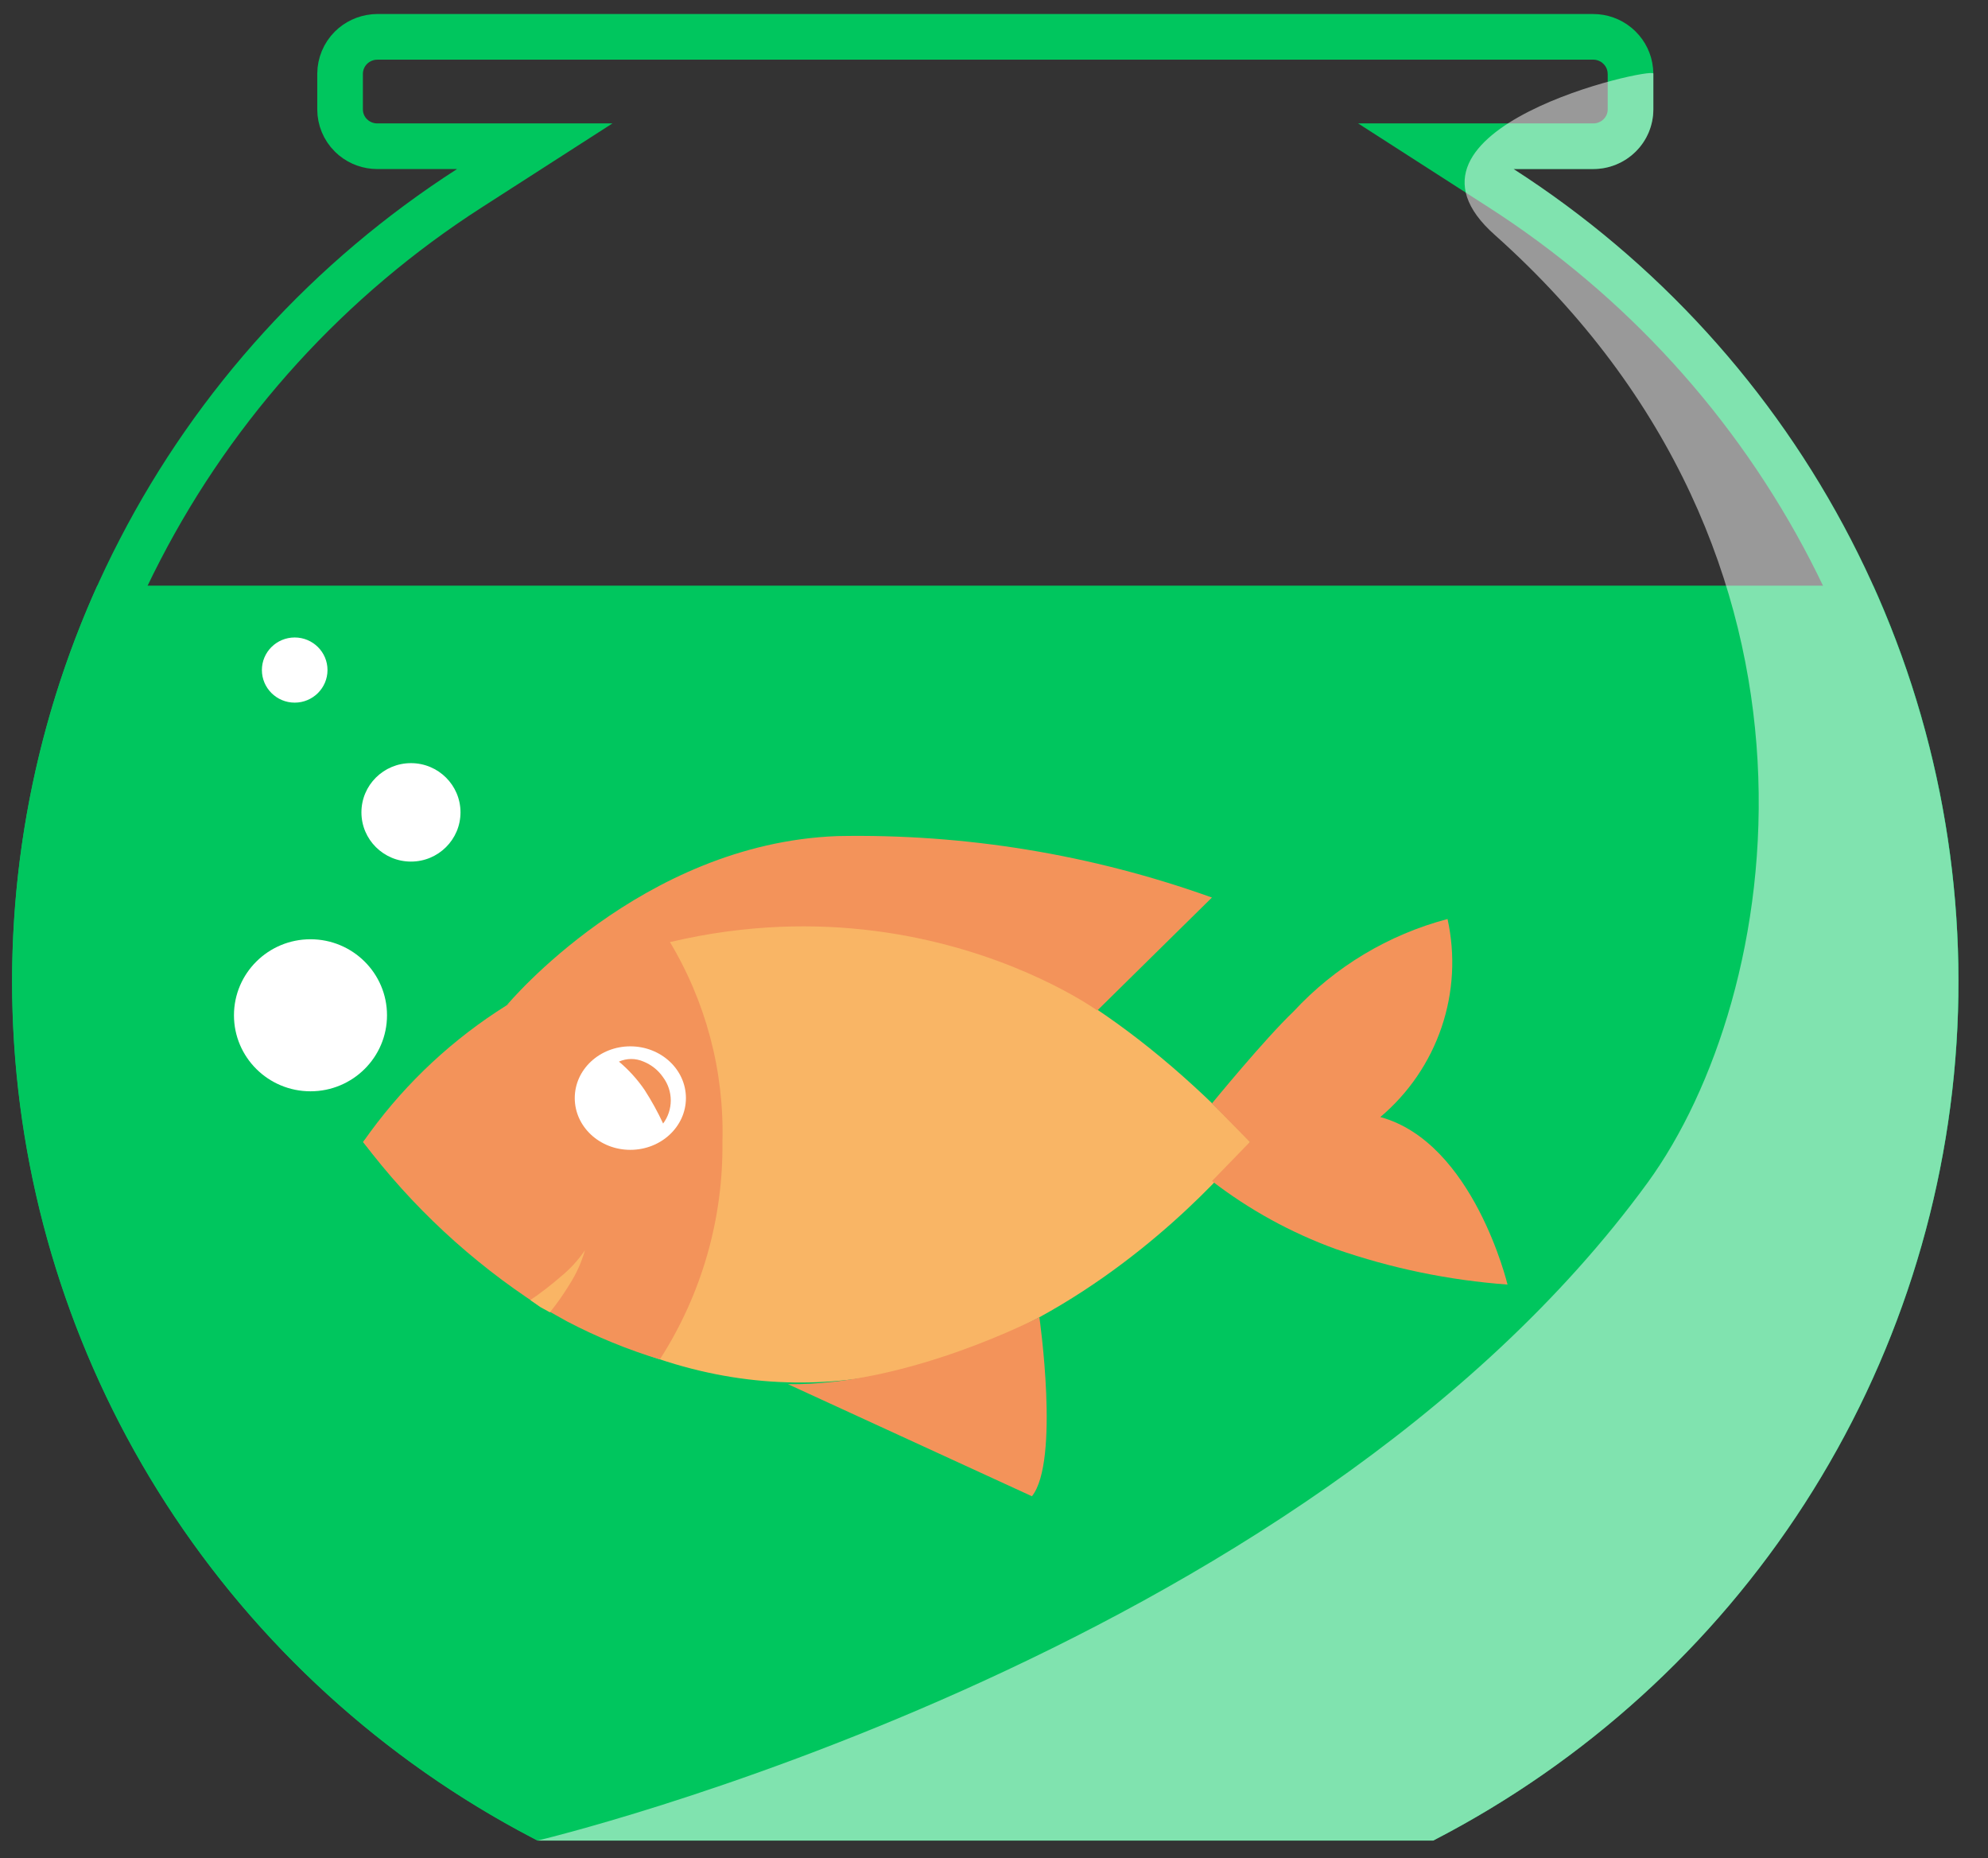 <svg width="61" height="57" viewBox="0 0 61 57" fill="none" xmlns="http://www.w3.org/2000/svg">
<rect x="0" y="0" width="61" height="57" fill="#333333" stroke="none"/>
<path d="M48.883 1.13C49.149 1.13 49.406 1.221 49.61 1.387L49.694 1.463C49.882 1.649 49.997 1.891 50.024 2.149L50.031 2.261V3.357C50.031 3.505 50.001 3.652 49.944 3.789C49.887 3.926 49.802 4.05 49.696 4.155C49.59 4.26 49.464 4.344 49.325 4.4C49.221 4.443 49.11 4.471 48.998 4.481L48.886 4.486H44.057L46.063 5.775C50.353 8.532 53.84 12.358 56.174 16.872C58.507 21.386 59.606 26.429 59.362 31.497C59.118 36.565 57.54 41.481 54.783 45.753C52.056 49.978 48.271 53.427 43.8 55.764H16.665C12.194 53.427 8.41 49.978 5.683 45.753C3.013 41.614 1.447 36.872 1.13 31.972L1.103 31.497C0.867 26.587 1.891 21.701 4.077 17.297L4.293 16.872C6.626 12.358 10.112 8.532 14.402 5.775L16.408 4.486H11.576C11.31 4.486 11.054 4.394 10.851 4.229L10.767 4.153C10.554 3.941 10.435 3.655 10.435 3.357V2.261C10.437 1.963 10.556 1.676 10.769 1.464C10.957 1.278 11.203 1.163 11.466 1.136L11.579 1.13H48.883Z" stroke="#00C65E" stroke-width="1.4"/>
<path d="M2.985 17.966C-0.134 24.883 -0.472 32.723 2.039 39.88C4.551 47.038 9.722 52.97 16.493 56.463H43.973C50.745 52.97 55.916 47.038 58.427 39.88C60.938 32.723 60.6 24.883 57.481 17.966H2.985Z" fill="#00C65E"/>
<path d="M11.142 35.034C12.628 36.871 14.359 38.497 16.287 39.869L18.05 38.912L18.385 40.939C29.567 46.369 38.365 35.034 38.365 35.034C23.537 19.255 11.142 35.034 11.142 35.034Z" fill="#F9B565"/>
<path d="M11.142 35.033C12.637 37.013 14.47 38.716 16.558 40.066L17.393 40.534C18.305 41.012 19.261 41.404 20.247 41.703C21.527 39.713 22.194 37.395 22.167 35.033C22.226 32.854 21.654 30.704 20.519 28.838C16.71 29.636 13.355 31.853 11.142 35.033Z" fill="#F3935A"/>
<path d="M19.341 35.274C20.283 35.274 21.047 34.563 21.047 33.686C21.047 32.809 20.283 32.099 19.341 32.099C18.399 32.099 17.636 32.809 17.636 33.686C17.636 34.563 18.399 35.274 19.341 35.274Z" fill="white"/>
<path d="M18.991 32.567C19.11 32.515 19.239 32.487 19.369 32.487C19.5 32.487 19.628 32.515 19.747 32.567C19.991 32.666 20.199 32.833 20.347 33.049C20.5 33.255 20.582 33.503 20.582 33.758C20.582 34.014 20.5 34.262 20.347 34.467C20.181 34.109 19.99 33.764 19.776 33.432C19.555 33.11 19.291 32.819 18.991 32.567Z" fill="#F3935A"/>
<path d="M24.178 42.463L31.664 45.901C32.527 44.823 31.892 40.407 31.892 40.407C31.892 40.407 27.875 42.513 24.178 42.463Z" fill="#F3935A"/>
<path d="M15.551 30.837C15.551 30.837 19.668 25.875 25.691 25.649C29.607 25.572 33.503 26.212 37.187 27.534L33.669 31C33.669 31 25.798 25.301 15.551 30.837Z" fill="#F3935A"/>
<path d="M37.188 33.85L38.351 35.034L37.188 36.232C38.338 37.116 39.618 37.819 40.984 38.316C42.686 38.908 44.459 39.275 46.257 39.407C46.257 39.407 45.215 35.048 42.354 34.268C43.22 33.537 43.87 32.585 44.233 31.515C44.596 30.445 44.66 29.297 44.416 28.193C42.602 28.673 40.963 29.656 39.692 31.029C38.8 31.879 37.188 33.85 37.188 33.85Z" fill="#F3935A"/>
<path d="M16.273 39.883C16.594 39.665 16.901 39.428 17.194 39.174C17.485 38.938 17.74 38.661 17.95 38.352C17.843 38.725 17.682 39.081 17.472 39.408C17.292 39.704 17.092 39.989 16.873 40.258L16.587 40.102L16.273 39.883Z" fill="#F9B565"/>
<path d="M9.527 33.478C10.823 33.478 11.875 32.434 11.875 31.146C11.875 29.858 10.823 28.814 9.527 28.814C8.23 28.814 7.179 29.858 7.179 31.146C7.179 32.434 8.23 33.478 9.527 33.478Z" fill="white"/>
<path d="M12.61 26.431C13.449 26.431 14.13 25.755 14.13 24.921C14.13 24.087 13.449 23.411 12.61 23.411C11.77 23.411 11.09 24.087 11.09 24.921C11.09 25.755 11.77 26.431 12.61 26.431Z" fill="white"/>
<path d="M9.043 21.555C9.598 21.555 10.049 21.107 10.049 20.555C10.049 20.003 9.598 19.556 9.043 19.556C8.487 19.556 8.036 20.003 8.036 20.555C8.036 21.107 8.487 21.555 9.043 21.555Z" fill="white"/>
<path opacity="0.5" d="M50.732 2.257V3.356C50.732 3.841 50.538 4.306 50.192 4.649C49.847 4.992 49.379 5.185 48.891 5.185H46.443C50.834 8.008 54.403 11.927 56.792 16.55C59.182 21.172 60.308 26.337 60.059 31.527C59.81 36.718 58.194 41.752 55.373 46.128C52.551 50.504 48.623 54.067 43.981 56.463H16.494C16.494 56.463 39.864 50.941 50.56 36.275C54.685 30.604 56.983 17.136 45.872 7.212C42.161 3.93 50.732 2.038 50.732 2.257Z" fill="white"/>
</svg>
